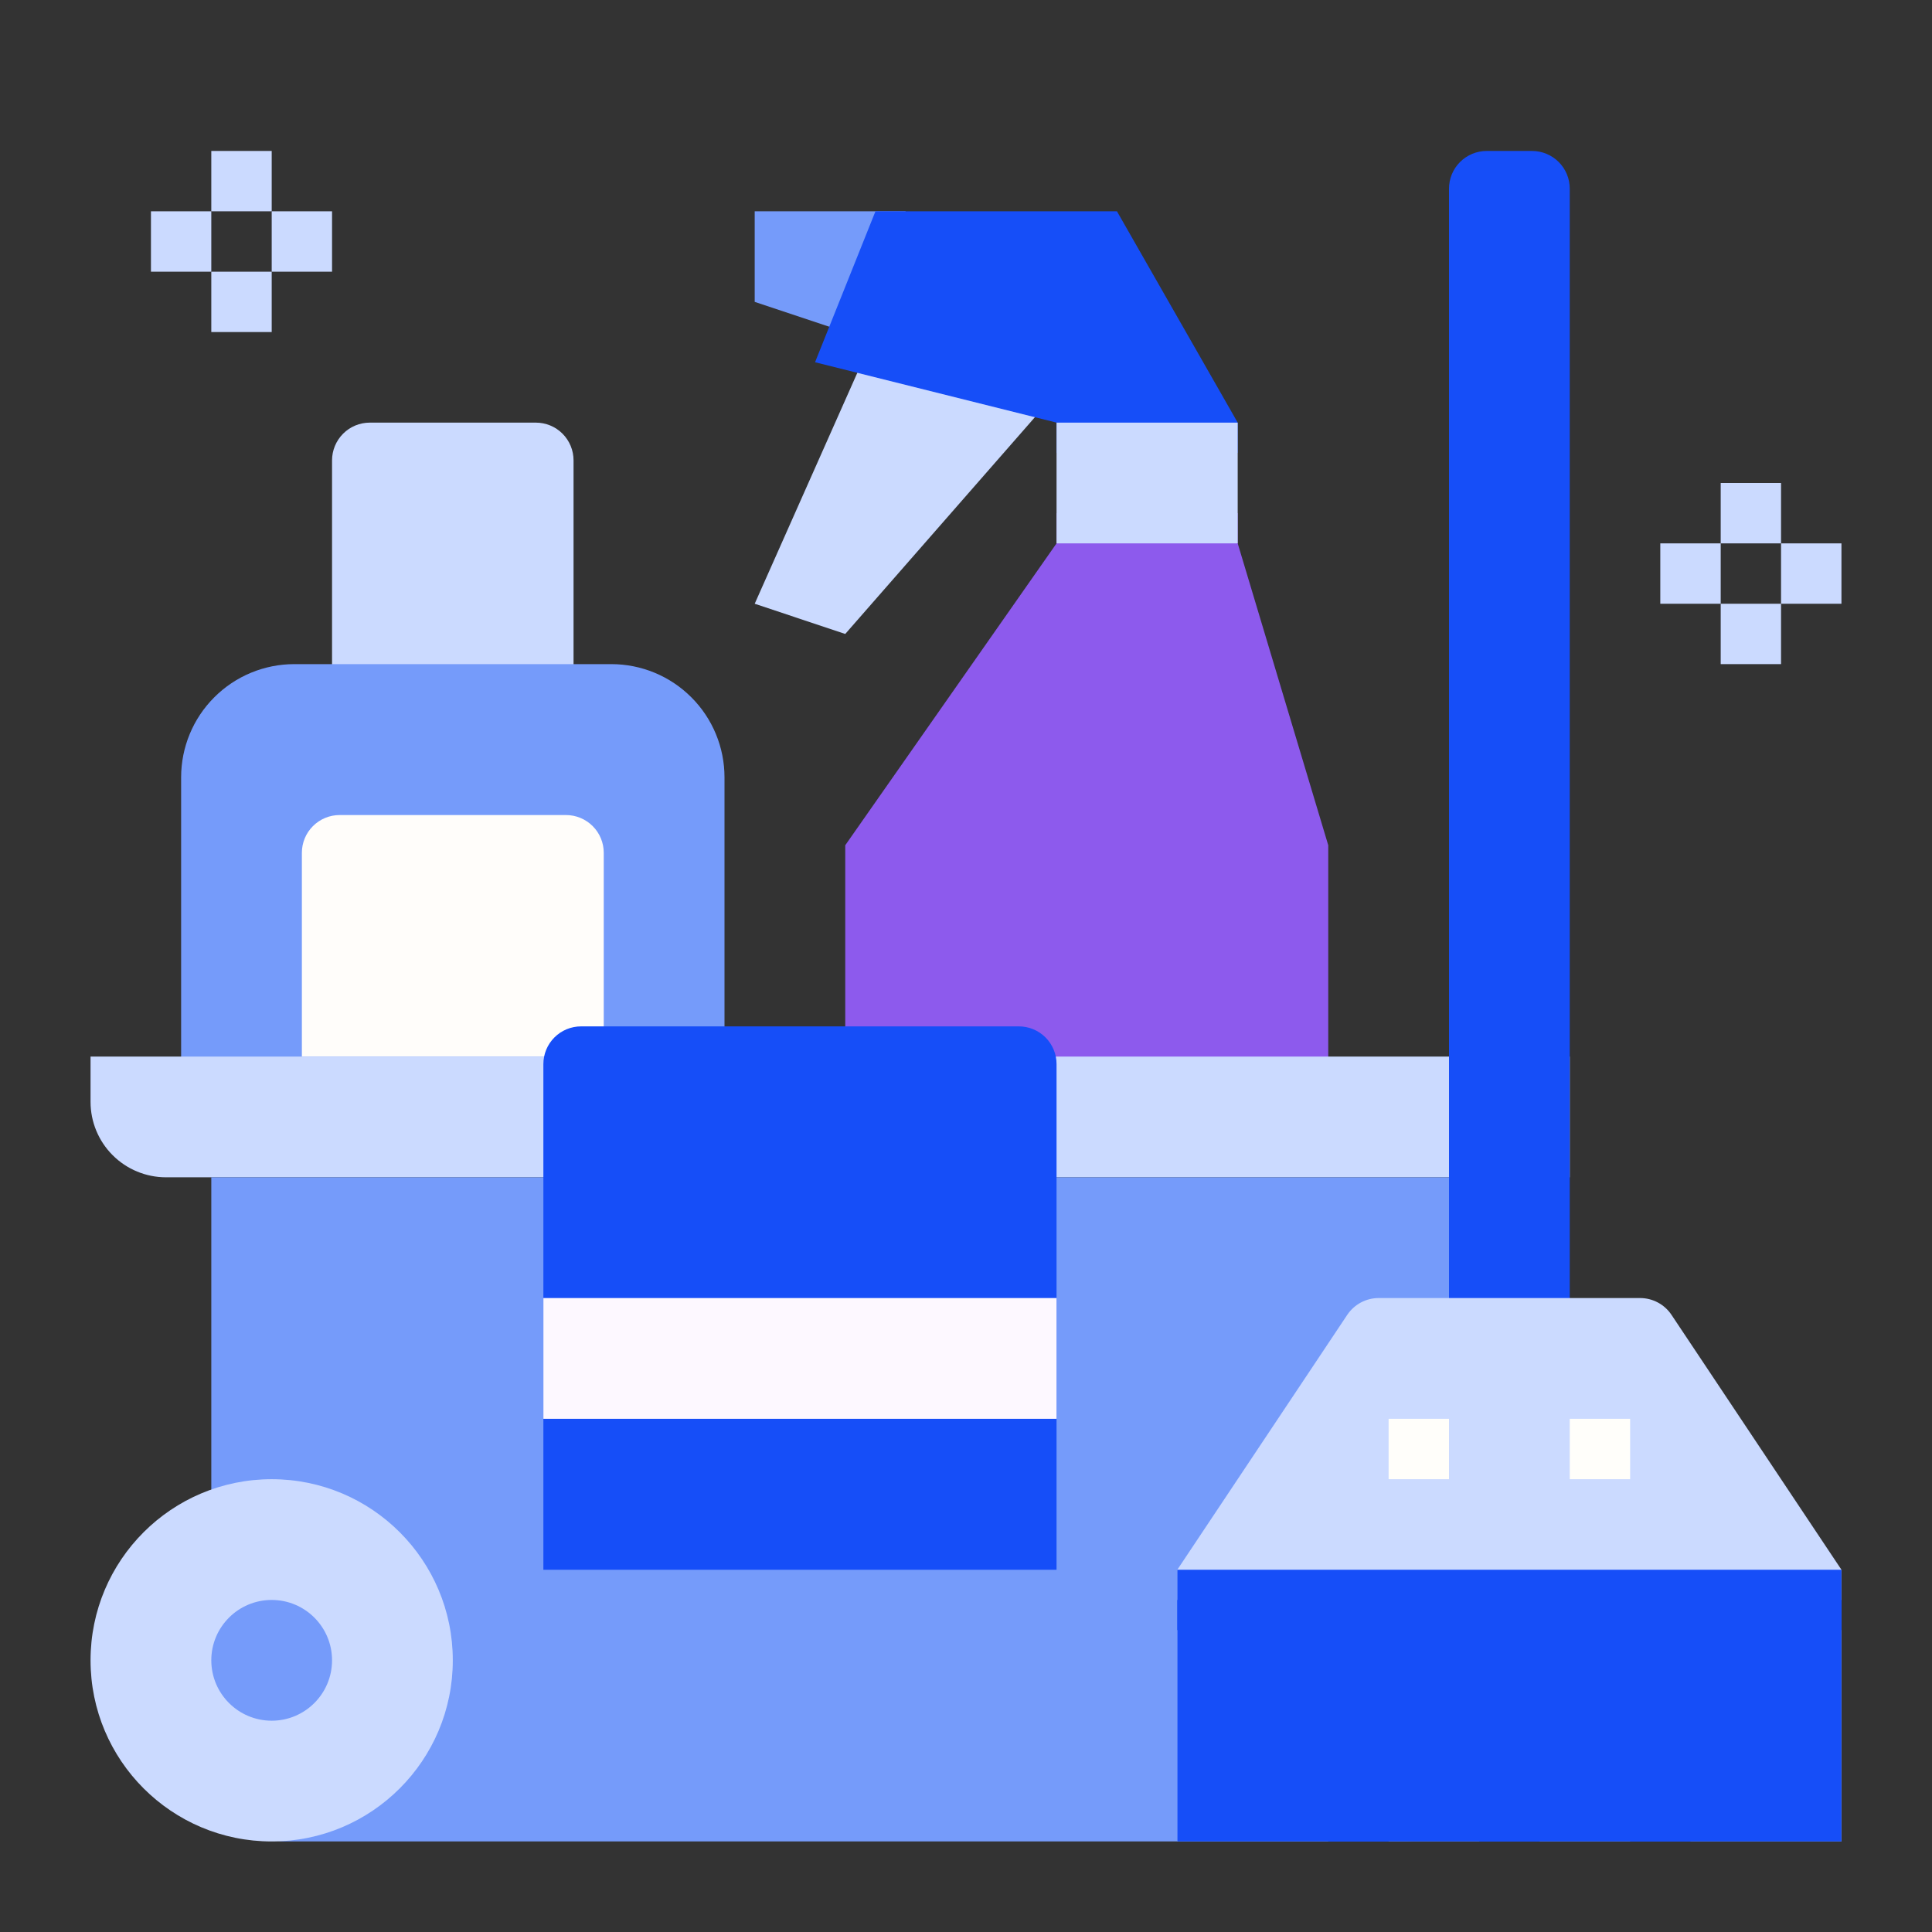 <svg width="60" height="60" viewBox="0 0 60 60" fill="none" xmlns="http://www.w3.org/2000/svg">
    <rect x="0" y="0" width="60" height="60" fill="#333333" stroke="none"/>
    <path d="M11.484 13.125H16.641C16.951 13.125 17.25 13.248 17.469 13.468C17.689 13.688 17.812 13.986 17.812 14.297V21.562H10.312V14.297C10.312 13.986 10.436 13.688 10.656 13.468C10.876 13.248 11.174 13.125 11.484 13.125Z"
          fill="#CBDAFF"/>
    <path d="M22.5 33.75H5.625V24.141C5.625 23.208 5.995 22.314 6.655 21.655C7.314 20.995 8.208 20.625 9.141 20.625H18.984C19.917 20.625 20.811 20.995 21.47 21.655C22.13 22.314 22.5 23.208 22.5 24.141V33.75Z"
          fill="#759BFA"/>
    <path d="M18.75 32.812H9.375V26.484C9.375 26.174 9.498 25.875 9.718 25.656C9.938 25.436 10.236 25.312 10.547 25.312H17.578C17.889 25.312 18.187 25.436 18.407 25.656C18.627 25.875 18.75 26.174 18.75 26.484V32.812Z"
          fill="#FFFDFA"/>
    <path d="M32.812 16.875L26.25 26.25V33.75H41.25V26.25L38.438 16.875V15.938H32.812V16.875Z" fill="#8D5AED"/>
    <path d="M27.188 10.312L23.438 18.75L26.25 19.688L32.812 12.188L27.188 10.312Z" fill="#CBDAFF"/>
    <path d="M26.25 10.312L23.438 9.375V6.562H28.125L26.25 10.312Z" fill="#759BFA"/>
    <path d="M25.312 11.25L27.188 6.562H34.688L38.438 13.125V14.062H32.812V13.125L25.312 11.25Z"
          fill="#164EF8"/>
    <path d="M32.812 13.125H38.438V16.875H32.812V13.125Z" fill="#CBDAFF"/>
    <path d="M2.812 32.812H48.75V36.562H5.156C4.535 36.562 3.939 36.316 3.499 35.876C3.059 35.437 2.812 34.84 2.812 34.219V32.812Z"
          fill="#CBDAFF"/>
    <path d="M43.594 57.188H8.906C8.285 57.188 7.689 56.941 7.249 56.501C6.809 56.062 6.562 55.465 6.562 54.844V36.562H45.938V54.844C45.938 55.465 45.691 56.062 45.251 56.501C44.812 56.941 44.215 57.188 43.594 57.188Z"
          fill="#759BFA"/>
    <path d="M8.438 57.188C11.544 57.188 14.062 54.669 14.062 51.562C14.062 48.456 11.544 45.938 8.438 45.938C5.331 45.938 2.812 48.456 2.812 51.562C2.812 54.669 5.331 57.188 8.438 57.188Z"
          fill="#CBDAFF"/>
    <path d="M8.438 53.438C9.473 53.438 10.312 52.598 10.312 51.562C10.312 50.527 9.473 49.688 8.438 49.688C7.402 49.688 6.562 50.527 6.562 51.562C6.562 52.598 7.402 53.438 8.438 53.438Z"
          fill="#759BFA"/>
    <path d="M18.047 31.875H31.641C31.951 31.875 32.249 31.998 32.469 32.218C32.689 32.438 32.812 32.736 32.812 33.047V48.75H16.875V33.047C16.875 32.736 16.998 32.438 17.218 32.218C17.438 31.998 17.736 31.875 18.047 31.875Z"
          fill="#164EF8"/>
    <path d="M16.875 40.312H32.812V44.062H16.875V40.312Z" fill="#FDF8FF"/>
    <path d="M46.172 4.688H47.578C47.889 4.688 48.187 4.811 48.407 5.031C48.627 5.25 48.75 5.549 48.75 5.859V41.25H45V5.859C45 5.549 45.123 5.25 45.343 5.031C45.563 4.811 45.861 4.688 46.172 4.688Z"
          fill="#164EF8"/>
    <path d="M50.935 40.312H42.815C42.622 40.312 42.432 40.36 42.262 40.451C42.092 40.542 41.947 40.674 41.84 40.834L36.562 48.75V57.188H57.188V48.75L51.91 40.834C51.803 40.674 51.658 40.542 51.488 40.451C51.318 40.36 51.128 40.312 50.935 40.312Z"
          fill="#CBDAFF"/>
    <path d="M36.562 49.688H57.188V57.188H36.562V49.688Z" fill="#164EF8"/>
    <path d="M36.562 48.75H57.188V50.625H36.562V48.75Z" fill="#164EF8"/>
    <path d="M43.125 44.062H45V45.938H43.125V44.062Z" fill="#FFFEFA"/>
    <path d="M48.75 44.062H50.625V45.938H48.75V44.062Z" fill="#FFFEFA"/>
    <path d="M41.25 52.5H43.125V57.188H41.25V52.5Z" fill="#164EF8"/>
    <path d="M50.625 52.5H52.5V57.188H50.625V52.5Z" fill="#164EF8"/>
    <path d="M45.938 52.5H47.812V57.188H45.938V52.5Z" fill="#164EF8"/>
    <path d="M53.438 15H55.312V16.875H53.438V15Z" fill="#CBDAFF"/>
    <path d="M53.438 18.75H55.312V20.625H53.438V18.75Z" fill="#CBDAFF"/>
    <path d="M51.562 16.875H53.438V18.75H51.562V16.875Z" fill="#CBDAFF"/>
    <path d="M55.312 16.875H57.188V18.75H55.312V16.875Z" fill="#CBDAFF"/>
    <path d="M6.562 4.688H8.438V6.562H6.562V4.688Z" fill="#CBDAFF"/>
    <path d="M6.562 8.438H8.438V10.312H6.562V8.438Z" fill="#CBDAFF"/>
    <path d="M4.688 6.562H6.562V8.438H4.688V6.562Z" fill="#CBDAFF"/>
    <path d="M8.438 6.562H10.312V8.438H8.438V6.562Z" fill="#CBDAFF"/>
</svg>
